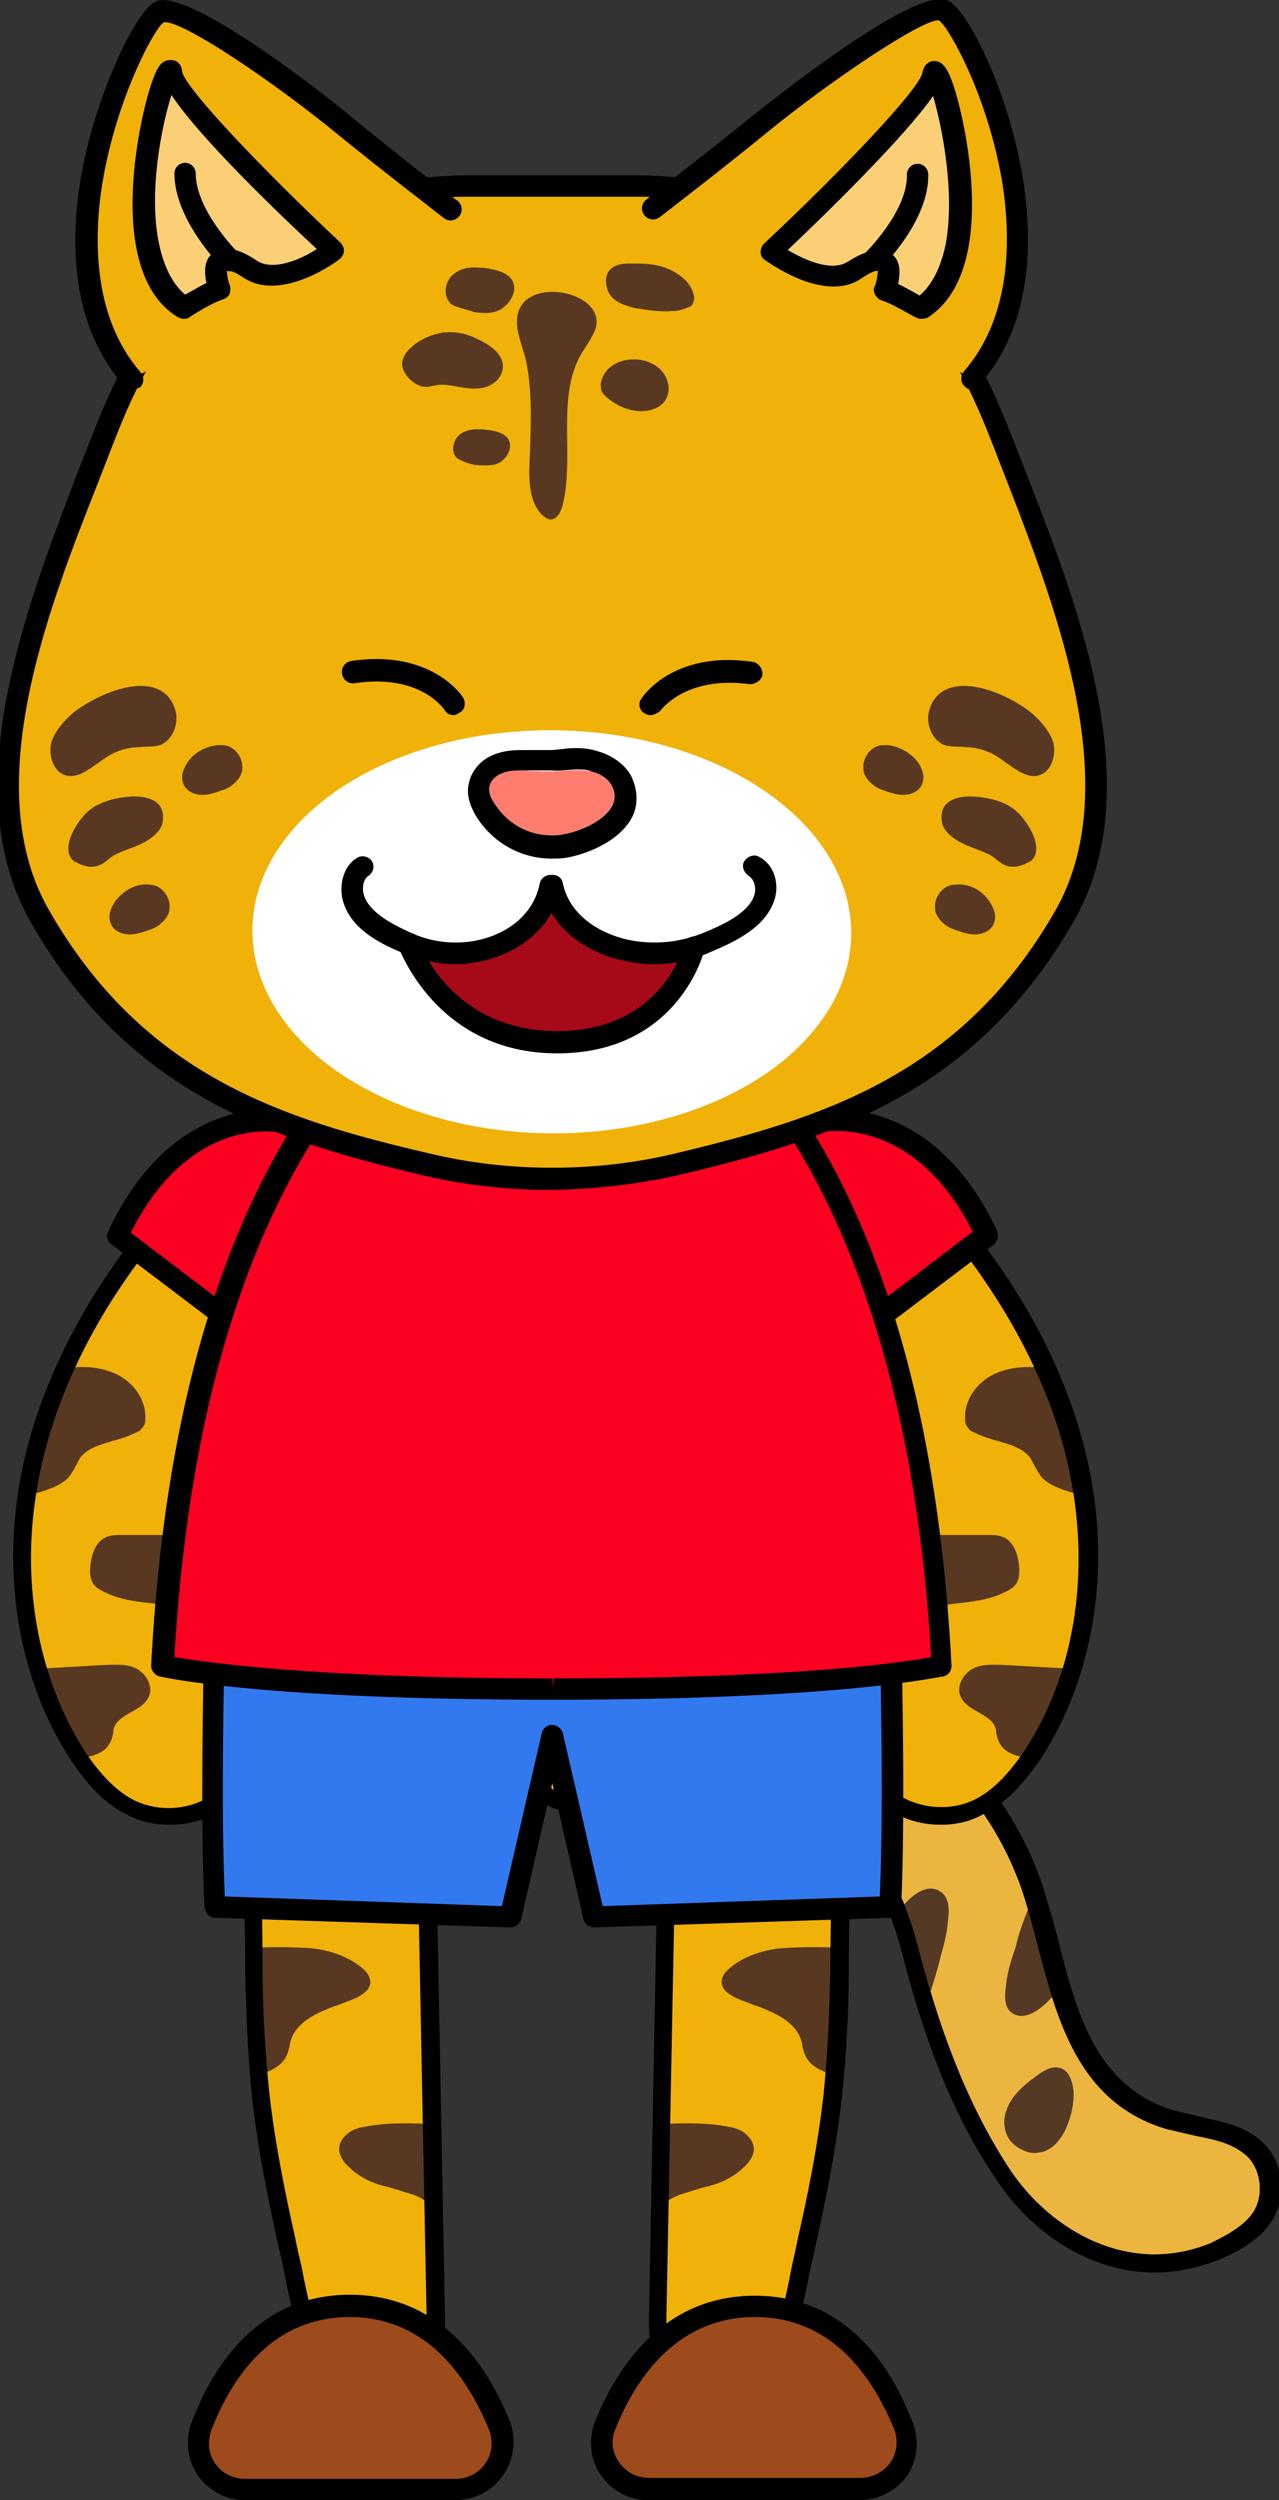 <?xml version="1.0" encoding="utf-8"?>
<!-- Generator: Adobe Illustrator 26.5.0, SVG Export Plug-In . SVG Version: 6.00 Build 0)  -->
<svg version="1.1" id="레이어_5" xmlns="http://www.w3.org/2000/svg" xmlns:xlink="http://www.w3.org/1999/xlink" x="0px"
	 y="0px" viewBox="0 0 132 258" style="enable-background:new 0 0 132 258;" xml:space="preserve">
<rect x="0" y="0" width="132" height="258" fill="#333333" stroke="none"/>
<g>
	<g>
		<path style="fill:#F0B109;" d="M26.2,190.3c-0.1,0.7-0.2,3.4-0.1,11.6c0,0.5,0,0.9,0,1.1c0,5.1,0.3,9.3,0.7,13.2
			c0.6,5.4,1.7,10.7,2.7,15.2c0.2,1.1,0.5,2.2,0.7,3.2c0.4,2.1,0.9,4.2,1.4,6.2c0.5,2,1.7,3.5,3.3,4.4c1.8,1,4.1,1.1,6.5,0.4
			c3.5-1.1,3.4-4.6,3.3-7.8L44,191C39.1,189.6,32.2,189.4,26.2,190.3z"/>
		<path style="fill:#583820;" d="M26.1,201c1.7-0.1,4.8-0.1,6.5,0.1c2,0.3,3.6,1,4.8,2c0.6,0.5,0.9,1.1,0.8,1.6
			c-0.1,0.8-1,1.2-1.3,1.4c-0.6,0.3-1.3,0.5-2,0.8c-0.7,0.2-1.3,0.5-2,0.8c-1,0.5-2.3,1.3-2.8,2.6c-0.1,0.3-0.2,0.5-0.2,0.8
			c-0.1,0.5-0.3,1.1-0.6,1.5c-0.7,0.9-1.7,1.2-2.8,1.6L26.1,201z"/>
		<path style="fill:#583820;" d="M44.5,228.3l0-0.1c0-1-1.3-1.5-1.8-1.7c-0.6-0.2-1.3-0.4-1.9-0.6c-0.6-0.2-1.2-0.3-1.8-0.5
			c-1.5-0.5-2.6-1.3-3.4-2.2c-0.4-0.5-0.6-1-0.6-1.4c0-0.7,0.4-1.3,1.1-1.8c0.6-0.4,1.3-0.5,1.9-0.6c2.3-0.4,4.6-0.3,6.8-0.2
			L44.5,228.3z"/>
		<path d="M38.6,247.1c-1.4,0-2.8-0.3-4-1c-1.9-1-3.2-2.8-3.8-5c-0.5-2.1-1-4.2-1.4-6.3c-0.2-1.1-0.5-2.2-0.7-3.2
			c-1-4.5-2.1-9.8-2.7-15.3c-0.4-4-0.6-8.2-0.7-13.3l0-1.1c-0.1-6.8-0.1-10.7,0.1-11.7l0.1-0.6l0.6-0.1c6.1-1,13.1-0.7,18.2,0.6
			l0.7,0.2l0.9,47.6c0.1,3.1,0.2,7.3-4,8.7C40.7,246.9,39.6,247.1,38.6,247.1z M27.1,191.1c-0.1,1.2-0.1,4,0,10.7l0,1.1
			c0,5,0.3,9.2,0.7,13.1c0.6,5.4,1.7,10.6,2.7,15.1c0.2,1.1,0.5,2.2,0.7,3.2c0.4,2.1,0.9,4.2,1.4,6.2c0.5,1.7,1.5,3.1,2.9,3.8
			c1.6,0.9,3.7,1,5.8,0.3c2.6-0.8,2.8-3.3,2.7-6.9l-0.9-46.2C38.6,190.6,32.5,190.4,27.1,191.1z"/>
	</g>
	<g>
		<path style="fill:#9D4A1C;" d="M25.3,256.9H47c3.4,0,5.8-3.5,4.5-6.6c-2.2-5.5-6.7-12.3-15.5-12.3c-8.8,0-13.2,6.9-15.3,12.4
			C19.5,253.5,21.9,256.9,25.3,256.9z"/>
		<path d="M47,258H25.3c-2,0-3.8-1-4.9-2.6c-1.1-1.6-1.3-3.7-0.6-5.5c2.3-6,7-13.1,16.3-13.1c0,0,0,0,0,0c9.3,0,14.1,7.1,16.5,13
			c0.7,1.8,0.5,3.9-0.6,5.5C50.9,257,49,258,47,258z M36.1,239.1C36.1,239.1,36,239.1,36.1,239.1c-8.1,0-12.2,6.3-14.3,11.7
			c-0.4,1.2-0.3,2.4,0.4,3.4c0.7,1,1.8,1.6,3.1,1.6H47c1.3,0,2.4-0.6,3.1-1.6c0.7-1,0.8-2.3,0.4-3.4
			C48.3,245.4,44.1,239.1,36.1,239.1z"/>
	</g>
</g>
<g>
	<g>
		<g>
			<path style="fill:#EBB53F;" d="M103.6,224.5c4.4,6.6,12.9,11.4,21.8,7.8c1.6-0.7,3.8-1.9,4.9-3.7c1.4-2.2,0.9-5.4-1-7
				c-1.6-1.4-3.6-1.8-5.8-2.3c-0.9-0.2-1.8-0.4-2.7-0.7c-8.5-2.5-10.6-10.5-12.6-18.2c-0.8-2.7-1.4-5.1-2.3-7.4
				c-2.1-5.1-5.4-9.7-9.6-13.3c-8.2-7.1-19.3-10.3-29.7-8.4l-0.1,0c-4.1,0.7-12.5,2.2-12.6,8.5c0,2.2,0.6,3.9,1.8,5
				c2.1,1.9,5.8,1.9,8.5,1.5c1.4-0.2,2.6-0.4,3.8-0.6c4.8-0.7,9.9-1.7,14.7,0.2c5.3,2,9.2,7.4,11.4,16
				C96.5,211.3,99.6,218.5,103.6,224.5L103.6,224.5z"/>
			<path d="M119.2,234.5c-6.8,0-12.8-4.2-16.3-9.5l0,0c-4.1-6-7.2-13.4-9.7-23.1c-2.1-8.2-5.8-13.5-10.8-15.3
				c-4.3-1.7-8.8-1-13.2-0.3l-1,0.2c-1.1,0.2-2.3,0.4-3.8,0.6c-1.9,0.3-6.5,0.7-9.2-1.7c-1.4-1.3-2.2-3.3-2.1-5.7
				c0.1-7.1,9.4-8.7,13.4-9.4l0.1,0l0.1,0c10.5-1.9,21.9,1.3,30.4,8.7c4.3,3.7,7.7,8.5,9.8,13.7c0.7,1.7,1.2,3.6,1.8,5.6l0.5,1.9
				c1.9,7.5,3.9,15.2,12,17.6l2.9,0.7c2.2,0.5,4.3,0.9,6,2.4c2.3,1.9,2.8,5.7,1.2,8.2c-1.2,2-3.5,3.2-5.3,4
				C123.5,234.1,121.3,234.5,119.2,234.5z M76.4,183.7c2.2,0,4.4,0.3,6.6,1.2c5.5,2.1,9.7,7.8,11.9,16.6c2.5,9.5,5.5,16.6,9.4,22.5
				l0,0c4.2,6.2,12.2,10.9,20.6,7.5c1.4-0.7,3.5-1.7,4.5-3.3c1.1-1.8,0.7-4.5-0.8-5.8c-1.4-1.2-3.1-1.6-5.2-2l-3-0.7
				c-9.1-2.7-11.3-11.3-13.3-18.9l-0.5-1.9c-0.5-1.9-1-3.7-1.7-5.4c-2-5-5.2-9.4-9.3-13c-8-7-18.8-10-28.9-8.2l-0.1,0l-0.1,0
				c-3.4,0.6-11.6,2-11.7,7.5c0,1.9,0.5,3.4,1.5,4.3c2.2,2,6.5,1.5,7.7,1.3c1.5-0.2,2.7-0.4,3.8-0.6l1.1-0.2
				C71.3,184.1,73.9,183.7,76.4,183.7z"/>
		</g>
	</g>
	<path style="fill:#543924;" d="M108.2,221.8c1.6-0.8,2.7-3.7,2.6-6l0,0c-0.1-1-0.5-2.2-1.4-2.4c-0.7-0.2-1.5,0.1-2.4,0.8
		c-1.7,1.2-2.7,2.3-3.1,3.5c-0.5,1.2-0.3,2.9,1,3.8c0.9,0.6,1.7,0.8,2.4,0.6C107.5,222.1,107.9,222,108.2,221.8z"/>
	<path style="fill:#543924;" d="M109.1,205.4c-0.9,1.3-3.4,3.8-5,2c-0.6-0.9-0.3-2.2-0.2-3.1c0.2-1.2,0.5-2.2,0.9-3.3
		c0.4-1.8,1.1-3.5,1.8-5.2"/>
	<path style="fill:#543924;" d="M92.5,197.6c0.8-1.3,3.2-3.9,4.9-2.1c0.7,0.8,0.5,2.1,0.4,3.1c-0.1,1-0.4,2.2-0.7,3.2
		c-0.4,1.7-1,3.6-1.6,5.3"/>
	<g>
		<path d="M119.2,234.5c-6.8,0-12.8-4.2-16.3-9.5l0,0c-4.1-6-7.2-13.4-9.7-23.1c-2.1-8.2-5.8-13.5-10.8-15.3
			c-4.3-1.7-8.8-1-13.2-0.3l-1,0.2c-1.1,0.2-2.3,0.4-3.8,0.6c-1.9,0.3-6.5,0.7-9.2-1.7c-1.4-1.3-2.2-3.3-2.1-5.7
			c0.1-7.1,9.4-8.7,13.4-9.4l0.1,0l0.1,0c10.5-1.9,21.9,1.3,30.4,8.7c4.3,3.7,7.7,8.5,9.8,13.7c0.7,1.7,1.2,3.6,1.8,5.6l0.5,1.9
			c1.9,7.5,3.9,15.2,12,17.6l2.9,0.7c2.2,0.5,4.3,0.9,6,2.4c2.3,1.9,2.8,5.7,1.2,8.2c-1.2,2-3.5,3.2-5.3,4
			C123.5,234.1,121.3,234.5,119.2,234.5z M76.4,183.7c2.2,0,4.4,0.3,6.6,1.2c5.5,2.1,9.7,7.8,11.9,16.6c2.5,9.5,5.5,16.6,9.4,22.5
			l0,0c4.2,6.2,12.2,10.9,20.6,7.5c1.4-0.7,3.5-1.7,4.5-3.3c1.1-1.8,0.7-4.5-0.8-5.8c-1.4-1.2-3.1-1.6-5.2-2l-3-0.7
			c-9.1-2.7-11.3-11.3-13.3-18.9l-0.5-1.9c-0.5-1.9-1-3.7-1.7-5.4c-2-5-5.2-9.4-9.3-13c-8-7-18.8-10-28.9-8.2l-0.1,0l-0.1,0
			c-3.4,0.6-11.6,2-11.7,7.5c0,1.9,0.5,3.4,1.5,4.3c2.2,2,6.5,1.5,7.7,1.3c1.5-0.2,2.7-0.4,3.8-0.6l1.1-0.2
			C71.3,184.1,73.9,183.7,76.4,183.7z"/>
	</g>
</g>
<path style="fill:#543924;" d="M91,185.9c1.4-0.8,2.3-3.4,2.3-5.3l0,0c0-0.8-0.4-1.8-1.2-2.1c-0.5-0.2-1.1,0-2,0.6
	c-1.3,0.9-2.2,2-2.6,3c-0.3,1.1-0.2,2.5,0.9,3.3c0.7,0.5,1.4,0.8,2.1,0.6C90.7,186,90.8,186,91,185.9z"/>
<path style="fill:#543924;" d="M68,184.2c-0.8-1.4-2.2-4.8,0.2-5.5c1-0.3,2.2,0.5,3,1c1,0.6,1.8,3,2.7,3.6"/>
<g>
	<path style="fill:#F0B109;" d="M90.7,121.1c-1,0-1.9,0.3-2.6,0.8c-2.2,1.6-1.4,3.4-0.1,6.1c0.3,0.6,0.6,1.1,0.8,1.6
		c1.6,3.9,2.7,8.2,3.8,12.3l0.4,1.4v0c1.9,7.2,3.4,14.8,0.6,21.6c-0.6,1.6-1.5,3.1-2.4,4.6c-1.6,2.8-3.2,5.5-3.2,8.6
		c-0.1,3.1,1.6,6.2,4.2,7.8c2.6,1.7,6.1,1.9,8.9,0.5c2-1,3.7-2.7,5.5-5.3c5.2-7.9,7-18.4,5-28.9c-1.8-9-6.5-18.2-13.5-26.6
		c-1.2-1.4-2.6-3-4.5-3.9C92.6,121.4,91.6,121.1,90.7,121.1z"/>
	<path style="fill:#583820;" d="M112.3,154.4c0,0-3.8-0.6-4.9-2.1c-0.2-0.3-0.4-0.6-0.6-1c-0.2-0.3-0.3-0.6-0.5-0.9
		c-0.8-1-2-1.3-3.3-1.7c-0.8-0.2-1.7-0.5-2.5-0.9c-0.3-0.1-0.5-0.3-0.7-0.6c-0.2-0.3-0.2-0.6-0.2-0.8c-0.1-1.8,1.1-3.7,3-4.6
		c1.5-0.7,3.2-0.9,5.4-0.6L112.3,154.4"/>
	<path style="fill:#583820;" d="M92.5,167.2c-1.4,1.5,3.7-1.5,5.9-1.7c1.9-0.2,3.8-0.4,5.5-1.3c0.4-0.2,0.9-0.5,1.1-1
		c0.2-0.4,0.2-0.9,0.2-1.3c-0.1-1.7-0.7-2.9-1.7-3.3c-0.5-0.2-1-0.2-1.5-0.2l-5.3,0l-1.6,0C95.1,158.4,93.9,165.7,92.5,167.2z"/>
	<path style="fill:#583820;" d="M110.6,172.2l-7.2-0.4c-0.9,0-1.9-0.1-2.8,0.3c-0.9,0.4-1.7,1.4-1.6,2.5c0.2,1.1,1.1,1.6,2,2.1
		c0.7,0.4,1.4,0.8,1.7,1.5c0.1,0.2,0.1,0.3,0.1,0.5c0,0.2,0.1,0.4,0.1,0.5c0.4,1.5,1.5,1.9,3,2.2
		C105.9,181.5,108.8,176.8,110.6,172.2z"/>
	<path d="M97.1,188.3c-1.9,0-3.8-0.5-5.4-1.6c-2.9-1.8-4.7-5.2-4.6-8.6c0.1-3.3,1.7-6.1,3.4-9.1c0.8-1.5,1.7-2.9,2.3-4.5
		c2.7-6.5,1.3-14-0.6-21l-0.4-1.4c-1.1-4.1-2.2-8.3-3.8-12.2c-0.2-0.5-0.5-1-0.7-1.5c-1.2-2.3-2.6-5.2,0.4-7.3
		c1.6-1.2,4.2-1.2,6.3-0.2c2,1,3.5,2.6,4.8,4.1c7.2,8.5,11.9,17.8,13.7,27c2.1,10.6,0.2,21.4-5.1,29.5c-1.9,2.8-3.7,4.6-5.9,5.7
		C100.1,188,98.6,188.3,97.1,188.3z M90.7,122.1c-0.8,0-1.5,0.2-2.1,0.6c-1.4,1-1.3,1.9,0.2,4.9c0.3,0.6,0.6,1.1,0.8,1.7
		c1.6,4,2.8,8.3,3.9,12.4l0.4,1.4c2,7.4,3.4,15.2,0.6,22.2c-0.7,1.7-1.6,3.2-2.4,4.7c-1.6,2.7-3.1,5.3-3.1,8.2
		c-0.1,2.8,1.4,5.5,3.7,7c2.3,1.5,5.5,1.7,7.9,0.5c1.8-0.9,3.4-2.5,5.1-5c5.1-7.7,6.8-18,4.8-28.2c-1.7-8.9-6.4-17.9-13.3-26.2
		c-1.1-1.4-2.5-2.9-4.2-3.7C92.3,122.3,91.5,122.1,90.7,122.1z"/>
</g>
<g>
	<path style="fill:#F0B109;" d="M21.1,121.8c-1.8,0.9-3.2,2.5-4.5,3.9c-7.1,8.4-11.7,17.5-13.5,26.6c-2,10.4-0.2,20.9,5,28.9
		c1.8,2.7,3.5,4.4,5.5,5.3c2.8,1.3,6.3,1.1,8.9-0.5c2.6-1.7,4.2-4.7,4.2-7.8c-0.1-3.1-1.6-5.8-3.2-8.6c-0.9-1.5-1.7-3-2.4-4.6
		c-2.8-6.8-1.3-14.4,0.6-21.6v0l0.4-1.4c1.1-4.1,2.2-8.3,3.8-12.3c0.2-0.5,0.5-1.1,0.8-1.6c1.4-2.7,2.1-4.6-0.1-6.1
		c-0.7-0.5-1.6-0.8-2.6-0.8C23,121.1,22,121.4,21.1,121.8z"/>
	<path style="fill:#583820;" d="M2.3,154.4c0,0,3.8-0.6,4.9-2.1c0.2-0.3,0.4-0.6,0.6-1c0.2-0.3,0.3-0.6,0.5-0.9c0.8-1,2-1.3,3.3-1.7
		c0.8-0.2,1.7-0.5,2.5-0.9c0.3-0.1,0.5-0.3,0.7-0.6c0.2-0.3,0.2-0.6,0.2-0.8c0.1-1.8-1.1-3.7-3-4.6c-1.5-0.7-3.2-0.9-5.4-0.6
		L2.3,154.4"/>
	<path style="fill:#583820;" d="M22,167.2c1.4,1.5-3.7-1.5-5.9-1.7c-1.9-0.2-3.8-0.4-5.5-1.3c-0.4-0.2-0.9-0.5-1.1-1
		c-0.2-0.4-0.2-0.9-0.2-1.3c0.1-1.7,0.7-2.9,1.7-3.3c0.5-0.2,1-0.2,1.5-0.2l5.3,0l1.6,0C19.5,158.4,20.6,165.7,22,167.2z"/>
	<path style="fill:#583820;" d="M3.9,172.2l7.2-0.4c0.9,0,1.9-0.1,2.8,0.3c0.9,0.4,1.7,1.4,1.6,2.5c-0.2,1.1-1.1,1.6-2,2.1
		c-0.7,0.4-1.4,0.8-1.7,1.5c-0.1,0.2-0.1,0.3-0.1,0.5c0,0.2-0.1,0.4-0.1,0.5c-0.4,1.5-1.5,1.9-3,2.2C8.7,181.5,5.7,176.8,3.9,172.2z
		"/>
	<path d="M17.5,188.3c-1.5,0-3-0.3-4.3-1c-2.1-1-4-2.8-5.9-5.7c-5.3-8.1-7.2-18.9-5.1-29.5c1.8-9.2,6.6-18.5,13.7-27
		c1.3-1.5,2.8-3.2,4.8-4.1c2.1-1.1,4.7-1,6.3,0.2c3,2.1,1.5,5,0.4,7.3c-0.3,0.5-0.5,1.1-0.7,1.5c-1.6,3.9-2.7,8.1-3.8,12.2l-0.4,1.4
		c-1.9,7.1-3.3,14.5-0.6,21c0.6,1.5,1.5,3,2.3,4.5c1.7,3,3.3,5.7,3.4,9.1c0.1,3.4-1.7,6.8-4.6,8.6C21.3,187.8,19.4,188.3,17.5,188.3
		z M23.9,122.1c-0.8,0-1.6,0.2-2.4,0.6l0,0c-1.6,0.8-3,2.3-4.2,3.7c-7,8.2-11.6,17.3-13.3,26.2c-2,10.2-0.2,20.4,4.8,28.2
		c1.7,2.5,3.3,4.1,5.1,5c2.5,1.2,5.6,1,7.9-0.5c2.3-1.5,3.8-4.3,3.7-7c-0.1-2.8-1.5-5.4-3.1-8.2c-0.9-1.5-1.8-3.1-2.4-4.7
		c-2.9-7-1.4-14.8,0.6-22.2l0.4-1.4c1.1-4.1,2.2-8.4,3.9-12.4c0.2-0.5,0.5-1.1,0.8-1.7c1.5-3,1.6-4,0.2-4.9
		C25.4,122.3,24.7,122.1,23.9,122.1z"/>
</g>
<g>
	<g>
		<path style="fill:#F0B109;" d="M68.8,191l-0.9,46.9c-0.1,3.1-0.2,6.7,3.3,7.8c2.4,0.8,4.7,0.6,6.5-0.4c1.7-0.9,2.8-2.4,3.3-4.4
			c0.5-2.1,1-4.2,1.4-6.2c0.2-1.1,0.5-2.2,0.7-3.2c1-4.5,2.1-9.7,2.7-15.2c0.4-4,0.6-8.2,0.7-13.2c0-0.2,0-0.5,0-1.1
			c0.2-8.2,0.1-10.8-0.1-11.6C80.6,189.4,73.7,189.6,68.8,191z"/>
		<path style="fill:#583820;" d="M86.6,201c-1.7-0.1-4.8-0.1-6.5,0.1c-2,0.3-3.6,1-4.8,2c-0.6,0.5-0.9,1.1-0.8,1.6
			c0.1,0.8,1,1.2,1.3,1.4c0.6,0.3,1.3,0.5,2,0.8c0.7,0.2,1.3,0.5,2,0.8c1,0.5,2.3,1.3,2.8,2.6c0.1,0.3,0.2,0.5,0.2,0.8
			c0.1,0.5,0.3,1.1,0.6,1.5c0.7,0.9,1.7,1.2,2.8,1.6L86.6,201z"/>
		<path style="fill:#583820;" d="M68.3,228.3l0-0.1c0-1,1.3-1.5,1.8-1.7c0.6-0.2,1.3-0.4,1.9-0.6c0.6-0.2,1.2-0.3,1.8-0.5
			c1.5-0.5,2.6-1.3,3.4-2.2c0.4-0.5,0.6-1,0.6-1.4c0-0.7-0.4-1.3-1.1-1.8c-0.6-0.4-1.3-0.5-1.9-0.6c-2.3-0.4-4.6-0.3-6.8-0.2
			L68.3,228.3z"/>
		<path d="M74.2,247.1c-1,0-2.1-0.2-3.2-0.5c-4.2-1.3-4.1-5.6-4-8.7l0.9-47.6l0.7-0.2c5.1-1.4,12-1.6,18.2-0.6l0.6,0.1l0.1,0.6
			c0.2,1.1,0.2,4.9,0.1,11.7l0,1.1c0,5.1-0.3,9.3-0.7,13.3c-0.6,5.5-1.7,10.8-2.7,15.3c-0.2,1.1-0.5,2.1-0.7,3.2
			c-0.4,2.1-0.9,4.2-1.5,6.3c-0.6,2.2-1.9,4-3.8,5C77,246.7,75.6,247.1,74.2,247.1z M69.7,191.7l-0.9,46.2c-0.1,3.6,0,6,2.7,6.9
			c2.1,0.7,4.2,0.6,5.8-0.3c1.4-0.8,2.4-2.1,2.9-3.8c0.5-2,1-4.1,1.4-6.2c0.2-1.1,0.5-2.2,0.7-3.3c1-4.4,2.1-9.7,2.7-15.1
			c0.4-3.9,0.6-8.1,0.7-13.1l0-1.1c0.1-6.8,0.1-9.6,0-10.7C80.3,190.4,74.2,190.6,69.7,191.7z"/>
	</g>
	<g>
		<path style="fill:#9D4A1C;" d="M88.7,256.9H66.9c-3.4,0-5.8-3.5-4.5-6.6c2.2-5.5,6.7-12.3,15.5-12.3c8.8,0,13.2,6.9,15.3,12.4
			C94.4,253.5,92.1,256.9,88.7,256.9z"/>
		<path d="M88.7,258H66.9c-2,0-3.8-1-4.9-2.6c-1.1-1.6-1.3-3.7-0.6-5.5c2.4-5.9,7.2-13,16.5-13c0,0,0,0,0,0c9.3,0,14,7.1,16.3,13.1
			c0.7,1.8,0.5,3.9-0.6,5.5C92.5,257,90.7,258,88.7,258z M77.9,239.1c-8,0-12.3,6.3-14.4,11.6c-0.5,1.2-0.3,2.4,0.4,3.4
			c0.7,1,1.8,1.6,3.1,1.6h21.8c1.2,0,2.4-0.6,3.1-1.6c0.7-1,0.8-2.3,0.4-3.4C90.1,245.4,86,239.1,77.9,239.1
			C77.9,239.1,77.9,239.1,77.9,239.1z"/>
	</g>
</g>
<g>
	<path style="fill:#3279F0;" d="M57,179.1l-4.3,18.7l-30.5-1c-0.5-10.1,0-28.8,0-28.8h69.7c0,0,0.5,18.7,0,28.8l-30.5,1L57,179.1"/>
	<path d="M61.3,198.9c-0.5,0-1-0.4-1.1-0.9l-3.2-14l-3.2,14c-0.1,0.5-0.6,0.9-1.1,0.9l-30.5-1c-0.6,0-1-0.5-1.1-1.1
		c-0.5-10,0-28.7,0-28.9c0-0.6,0.5-1.1,1.1-1.1h69.7c0.6,0,1.1,0.5,1.1,1.1c0,0.2,0.5,18.8,0,28.9c0,0.6-0.5,1-1.1,1.1L61.3,198.9
		C61.3,198.9,61.3,198.9,61.3,198.9z M57,178c0.5,0,1,0.4,1.1,0.9l4.1,17.8l28.6-1c0.4-8.7,0.1-22.6,0-26.6H23.2
		c-0.1,4-0.4,17.9,0,26.6l28.6,1l4.1-17.8C56,178.4,56.4,178,57,178z"/>
</g>
<g>
	<path style="fill:#FB0021;" d="M30.1,115.8c0,0-11.1-2.9-18,11.7l15.7,11.9C27.9,139.4,43.3,124.3,30.1,115.8z"/>
	<path d="M27.9,140.5c-0.2,0-0.5-0.1-0.7-0.2l-15.7-11.9c-0.4-0.3-0.6-0.9-0.3-1.4c7.2-15.3,19.2-12.3,19.3-12.3
		c0.1,0,0.2,0.1,0.3,0.1c3.5,2.2,5.4,5.1,5.8,8.6c0.8,8.1-7.5,16.4-7.8,16.8C28.4,140.4,28.2,140.5,27.9,140.5z M13.5,127.2
		l14.2,10.8c1.9-2.1,7.1-8.4,6.5-14.2c-0.3-2.7-1.8-5-4.6-6.8C28.3,116.6,19.5,115.3,13.5,127.2z"/>
</g>
<g>
	<path style="fill:#FB0021;" d="M83.8,115.8c0,0,11.1-2.9,18,11.7l-15.7,11.9C86.1,139.4,70.7,124.3,83.8,115.8z"/>
	<path d="M86.1,140.5c-0.3,0-0.6-0.1-0.8-0.3c-0.4-0.3-8.7-8.6-7.8-16.8c0.4-3.5,2.3-6.4,5.8-8.6c0.1-0.1,0.2-0.1,0.3-0.1
		c0.1,0,12.1-3,19.3,12.3c0.2,0.5,0.1,1-0.3,1.4l-15.7,11.9C86.6,140.5,86.3,140.5,86.1,140.5z M84.3,116.9
		c-2.8,1.8-4.3,4.1-4.6,6.8c-0.6,5.8,4.6,12.2,6.5,14.2l14.2-10.8C94.4,115.3,85.6,116.6,84.3,116.9z"/>
</g>
<g>
	<path style="fill:#FB0021;" d="M57,174.3c30.2,0,40.1-2.4,40.1-2.4C93.5,102.1,57,96.1,57,96.1s-36.5,6-40.1,75.8
		C16.8,171.9,26.8,174.2,57,174.3L57,174.3C57,174.3,57,174.3,57,174.3C57,174.3,57,174.3,57,174.3L57,174.3z"/>
	<path d="M57,175.4L57,175.4L57,175.4c-30.1,0-40-2.3-40.5-2.4c-0.5-0.1-0.9-0.6-0.9-1.1c3.6-69.9,39.5-76.5,41.1-76.8
		c0.1,0,0.2,0,0.4,0c1.5,0.3,37.5,6.9,41.1,76.8c0,0.5-0.3,1-0.9,1.1C97,173,87,175.4,57,175.4z M18,171c3.1,0.5,14.2,2.2,39,2.2
		l0.1,1.1v-1.1c24.8,0,35.9-1.6,39-2.2c-2-34.9-12.5-53.1-21-62.2C66.5,99.6,58.3,97.5,57,97.2C54.2,97.8,21.7,106.4,18,171z"/>
</g>
<g>
	<g>
		<path style="fill:#F0B109;" d="M104.2,47.5c-1.9-4.8-3.8-9.8-7-13.7c-7.7-9.4-20.4-14.5-31.3-14.5c-3,0-5.9,0-8.9-0.1
			c-3,0-6,0.1-8.9,0.1c-10.9,0-23.6,5.1-31.3,14.5c-3.2,3.9-5.1,8.9-7,13.7C4.6,60.9-3.8,80.7,4.1,94.6c9.8,17,24.1,21.9,39.8,25.6
			c4.3,1,8.6,1.5,13,1.5c4.4,0,8.8-0.5,13-1.5c15.7-3.7,30-8.5,39.8-25.6C117.8,80.7,109.3,60.9,104.2,47.5z"/>
		<path d="M57,122.8c-4.6,0-9-0.5-13.3-1.5c-15.6-3.7-30.4-8.4-40.5-26.1C-4.6,81.6,2.6,63,7.8,49.3l0.9-2.3c1.8-4.6,3.8-9.9,7.2-14
			c7.4-9,20.1-14.9,32.2-14.9c2.1,0,4.2,0,6.3,0l2.6,0l2.6,0c2.1,0,4.2,0,6.3,0C78,18.1,90.6,24,98,33c3.4,4.1,5.4,9.4,7.2,14l0,0
			l0.9,2.3c5.3,13.6,12.5,32.3,4.7,45.8c-10.2,17.7-25,22.4-40.5,26.1C66,122.2,61.5,122.7,57,122.8z M57,20.3l-2.6,0
			c-2.1,0-4.2,0-6.3,0c-11.5,0-23.4,5.5-30.4,14.1c-3.1,3.8-5,8.7-6.8,13.4l-0.9,2.3C4.8,63.3-2.2,81.4,5.1,94
			c9.7,16.9,24,21.5,39.1,25c4.1,1,8.4,1.5,12.8,1.5c4.4,0,8.7-0.5,12.8-1.5c15.1-3.6,29.4-8.1,39.1-25c7.2-12.6,0.3-30.7-4.8-43.9
			l-0.9-2.3c-1.8-4.7-3.7-9.6-6.8-13.4c-7-8.6-19-14.1-30.4-14.1c-2.1,0-4.2,0-6.3,0L57,20.3z"/>
	</g>
	
		<ellipse transform="matrix(7.726247e-03 -1 1 7.726247e-03 -39.688 152.312)" style="fill:#FFFFFF;" cx="56.9" cy="96.2" rx="20.8" ry="30.9"/>
	<path style="fill:#A60918;" d="M71.6,97.7c0,0-2.3,9.8-14.2,9.8S42.1,97.3,42.1,97.3s8.2,4.3,14.7-4.5
		C56.9,92.8,61.1,100.5,71.6,97.7z"/>
	<g>
		<path style="fill-rule:evenodd;clip-rule:evenodd;fill:#FF7D6E;" d="M56.9,79.6c1.4,0,2.7-0.3,4.1,0c0.9,0.2,1.7,0.7,2.1,1.4
			c1.6,2.8-2.9,4.8-5,5.1c-2.9,0.5-5.7-0.8-7.2-3.4c-0.2-0.3-0.4-0.7-0.4-1.1c-0.1-0.8,0.5-1.5,1.3-1.8c0.7-0.3,1.5-0.3,2.3-0.3
			C55,79.6,56,79.6,56.9,79.6z"/>
		<path d="M59.6,79.4c0.5,0,1,0,1.4,0.2c0.9,0.2,1.7,0.7,2.1,1.4c1.6,2.8-2.9,4.8-5,5.1c-0.4,0.1-0.8,0.1-1.2,0.1
			c-2.5,0-4.7-1.3-6-3.5c-0.2-0.3-0.4-0.7-0.4-1.1c-0.1-0.8,0.5-1.5,1.3-1.8c0.7-0.3,1.5-0.3,2.3-0.3c0.9,0,1.9,0,2.8,0
			C57.8,79.6,58.7,79.4,59.6,79.4 M59.6,77.2c-0.5,0-1,0-1.5,0.1c-0.4,0-0.8,0.1-1.2,0.1l-2.8,0c-0.9,0-2,0-3.2,0.5
			c-1.7,0.7-2.7,2.3-2.6,4c0.1,0.9,0.4,1.5,0.7,2.1c1.7,2.9,4.7,4.6,7.9,4.6c0.5,0,1.1,0,1.6-0.1c1.8-0.3,5.5-1.6,6.8-4.3
			c0.6-1.3,0.5-2.8-0.2-4.2c-0.7-1.2-2-2.1-3.5-2.5C61,77.3,60.3,77.2,59.6,77.2L59.6,77.2z"/>
	</g>
	<g>
		<path d="M47.1,99.5c-1.9,0-3.7-0.4-5.4-1.1c-1.9-0.8-5.2-2.2-6.2-5.1c-0.6-1.6-0.2-3.9,1.4-4.8c0.5-0.3,1.2-0.1,1.5,0.4
			c0.3,0.5,0.1,1.2-0.4,1.5c-0.5,0.3-0.7,1.3-0.4,2.1c0.7,1.9,3.4,3.1,4.9,3.8c1.8,0.8,3.7,1.1,5.7,0.9c3-0.3,6.7-2.1,7.5-6
			c0.1-0.6,0.7-1,1.3-0.9c0.6,0.1,1,0.7,0.9,1.3c-1.1,5.1-5.8,7.4-9.5,7.8C48,99.5,47.6,99.5,47.1,99.5z"/>
	</g>
	<g>
		<path d="M67.5,99.5c-0.5,0-1,0-1.5-0.1c-4-0.4-9-2.7-10.1-7.8c-0.1-0.6,0.2-1.2,0.9-1.3c0.6-0.1,1.2,0.2,1.3,0.9
			c0.8,3.7,4.7,5.7,8.2,6c2.1,0.2,4.2-0.1,6.2-0.9c1.7-0.7,4.6-1.9,5.3-3.8c0.3-0.7,0.1-1.7-0.5-2.1c-0.5-0.3-0.8-1-0.5-1.5
			c0.3-0.5,1-0.8,1.5-0.5c1.8,0.9,2.2,3.2,1.5,4.8c-1.1,2.8-4.5,4.2-6.6,5.1C71.4,99.1,69.4,99.5,67.5,99.5z"/>
	</g>
	<g>
		<path style="fill:#F0B109;" d="M46.5,21.6c0,0-6.4-5-10.9-8.6S19,0.3,16.6,1.2c-2.4,0.9-14.1,25.2-3,37.9"/>
		<path d="M13.6,40.2c-0.3,0-0.6-0.1-0.8-0.4C5.9,32,7.6,20.5,9.2,14.4c1.8-6.8,5.1-13.6,7-14.3c3.7-1.3,19.5,11.4,20.1,12
			c4.4,3.6,10.8,8.6,10.9,8.6c0.5,0.4,0.6,1.1,0.2,1.6c-0.4,0.5-1.1,0.6-1.6,0.2c-0.1-0.1-6.5-5-10.9-8.6
			c-6.7-5.5-16.2-11.9-18-11.6C16,2.8,11.7,10.6,10.4,20c-0.7,5.4-0.6,13,4.1,18.4c0.4,0.5,0.4,1.2-0.1,1.6
			C14.1,40.1,13.9,40.2,13.6,40.2z"/>
	</g>
	<g>
		<path style="fill:#FACF75;" d="M34.4,25.9c0,0-16.2-15.2-16.7-18.2s-7,19,1.2,24.2c0,0,2.3-1.5,3.6-1.9c0,0-2-5.3,3.2-2.1
			C29.1,29.9,34.4,25.9,34.4,25.9z"/>
		<path d="M18.9,32.9c-0.2,0-0.4-0.1-0.6-0.2c-7.4-4.6-4-20.1-2.7-24c0.5-1.4,0.9-2.6,2.1-2.5c0.2,0,1,0.1,1.1,1.2
			c0.3,1.7,8.5,10.3,16.3,17.6c0.2,0.2,0.4,0.5,0.4,0.9c0,0.3-0.2,0.6-0.4,0.8c-0.2,0.2-6,4.5-9.9,2c-1-0.7-1.6-0.8-1.8-0.9
			c0,0.3,0.1,1.1,0.3,1.6c0.1,0.3,0.1,0.6,0,0.9c-0.1,0.3-0.4,0.5-0.7,0.6c-1,0.3-2.8,1.4-3.4,1.8C19.4,32.9,19.2,32.9,18.9,32.9z
			 M17.7,9.8c-1,3.1-2.4,10-1.3,15.3c0.5,2.4,1.4,4.2,2.7,5.3c0.6-0.3,1.4-0.8,2.2-1.2c-0.2-1-0.3-2.4,0.7-3.1
			c1.3-1,3.2-0.1,4.5,0.8c1.7,1.1,4.5-0.1,6.2-1.2C28.7,22,20.5,14.1,17.7,9.8z"/>
	</g>
	<g>
		<path style="fill:#FF7D6E;" d="M23.8,26.9c0,0-4.7-4.6-4.6-8.9"/>
		<path d="M23.8,28c-0.3,0-0.6-0.1-0.8-0.3c-0.2-0.2-5-5-5-9.8c0-0.6,0.5-1.1,1.1-1.1c0,0,0,0,0,0c0.6,0,1.1,0.5,1.1,1.1
			c0,3.8,4.3,8.1,4.3,8.1c0.4,0.4,0.4,1.1,0,1.6C24.4,27.9,24.1,28,23.8,28z"/>
	</g>
	<g>
		<path style="fill:#F0B109;" d="M67.4,21.6c0,0,6.4-5,10.9-8.6C82.8,9.3,95,0.3,97.4,1.2c2.4,0.9,14.1,25.2,3,37.9"/>
		<path d="M100.3,40.2c-0.3,0-0.5-0.1-0.7-0.3c-0.5-0.4-0.5-1.1-0.1-1.6c4.7-5.4,4.8-13,4.1-18.4c-1.3-9.4-5.7-17.2-6.7-17.8
			C95.3,1.9,85.7,8.3,79,13.8c-4.4,3.6-10.9,8.6-10.9,8.6c-0.5,0.4-1.2,0.3-1.6-0.2c-0.4-0.5-0.3-1.2,0.2-1.6
			c0.1-0.1,6.5-5,10.9-8.6c0.7-0.5,16.4-13.3,20.1-12c1.9,0.7,5.3,7.5,7,14.3c1.6,6.2,3.2,17.7-3.6,25.4
			C100.9,40.1,100.6,40.2,100.3,40.2z"/>
	</g>
	<g>
		<path style="fill:#FACF75;" d="M79.5,25.9c0,0,16.2-15.2,16.7-18.2s7,19-1.2,24.2c0,0-2.3-1.5-3.6-1.9c0,0,2-5.3-3.2-2.1
			C84.8,29.9,79.5,25.9,79.5,25.9z"/>
		<path d="M95,32.9c-0.2,0-0.4-0.1-0.6-0.2C93.8,32.4,92,31.3,91,31c-0.3-0.1-0.5-0.3-0.7-0.6c-0.1-0.3-0.2-0.6,0-0.9
			c0.2-0.5,0.3-1.3,0.3-1.6c-0.2,0-0.8,0.2-1.8,0.9c-3.9,2.5-9.7-1.9-9.9-2c-0.3-0.2-0.4-0.5-0.4-0.8c0-0.3,0.1-0.6,0.4-0.9
			c7.8-7.3,16-15.9,16.3-17.6c0.2-1.1,1-1.2,1.1-1.2c1.1-0.1,1.6,1.1,2.1,2.5c1.3,3.9,4.7,19.3-2.7,24C95.4,32.9,95.2,32.9,95,32.9z
			 M92.7,29.3c0.8,0.4,1.7,0.9,2.2,1.2c1.3-1.1,2.2-2.9,2.7-5.3c1-5.4-0.4-12.2-1.3-15.3c-2.9,4.2-11.1,12.2-15,15.9
			c1.7,1,4.5,2.3,6.2,1.2c1.3-0.8,3.2-1.8,4.5-0.8C93,26.9,92.9,28.2,92.7,29.3z"/>
	</g>
	<g>
		<path style="fill:#FF7D6E;" d="M90.1,26.9c0,0,4.7-4.6,4.6-8.9"/>
		<path d="M90.1,28c-0.3,0-0.6-0.1-0.8-0.3c-0.4-0.4-0.4-1.2,0-1.6c0,0,4.4-4.3,4.3-8.1c0-0.6,0.5-1.1,1.1-1.1c0,0,0,0,0,0
			c0.6,0,1.1,0.5,1.1,1.1c0.1,4.8-4.8,9.6-5,9.8C90.7,27.9,90.4,28,90.1,28z"/>
	</g>
	<path style="fill-rule:evenodd;clip-rule:evenodd;fill:#583820;" d="M54.7,46.6c-0.1,2.3-0.3,4.9,1.2,6.5c0.2,0.2,0.5,0.4,0.8,0.5
		c0.8,0.1,1.2-0.8,1.4-1.6c1.2-5.1-0.7-11,1.9-15.5c0.5-0.8,1-1.5,1.4-2.4c1.5-4-7.3-5.8-8-1.5c-0.3,1.6,0.8,3.7,1,5.2
		C54.9,40.6,54.8,43.7,54.7,46.6z"/>
	<path style="fill-rule:evenodd;clip-rule:evenodd;fill:#583820;" d="M14.9,70.8c1.5,0.1,2.7,0.8,3.2,2.5c0.4,1.4-0.3,3.1-1.6,3.6
		c-0.7,0.2-1.4,0.1-2.1,0.2c-1.2,0-2.5,0.4-3.5,1.1c-1.4,0.9-2.9,2.4-4.4,1.7c-1.1-0.5-1.5-2.1-1.2-3.3c0.4-1.2,1.3-2.2,2.2-3
		C9.1,72.3,12.4,70.6,14.9,70.8z"/>
	<path style="fill-rule:evenodd;clip-rule:evenodd;fill:#583820;" d="M9.8,83.2c-0.3,0.2-0.6,0.4-0.9,0.7c-0.9,0.9-2.3,3-1.7,4.4
		c0.1,0.3,0.4,0.6,0.7,0.7c0.7,0.4,1.6,0.6,2.3,0.3c0.6-0.2,1-0.7,1.5-1c0.5-0.3,1.1-0.5,1.6-0.7c1.1-0.4,2.3-0.9,3.1-1.9
		c0.2-0.3,0.4-0.6,0.4-1c0.3-2.2-1.8-2.6-3.4-2.5C12.1,82.3,10.9,82.6,9.8,83.2z"/>
	<path style="fill-rule:evenodd;clip-rule:evenodd;fill:#583820;" d="M46,34.3c-0.4,0-0.7,0.1-1.1,0.2c-1.2,0.3-3.3,1.5-3.4,3
		c0,0.3,0.1,0.7,0.3,1c0.4,0.7,1.2,1.3,1.9,1.4c0.6,0.1,1.2-0.2,1.8-0.2c0.6,0,1.2,0.1,1.7,0.2c1.2,0.2,2.4,0.4,3.5-0.2
		c0.3-0.2,0.6-0.4,0.8-0.7c1.2-1.8-0.5-3.2-2-3.9C48.4,34.5,47.2,34.2,46,34.3z"/>
	<path style="fill-rule:evenodd;clip-rule:evenodd;fill:#583820;" d="M11.9,93c-0.4,0.6-0.8,1.4-0.5,2.2c0.2,0.7,0.9,1.1,1.6,1.2
		s1.4-0.1,2-0.3c0.6-0.2,1.2-0.4,1.6-0.8c0.5-0.4,0.9-1,0.9-1.6c0.1-1.2-0.9-2.4-2-2.4C14.2,91.1,12.8,91.8,11.9,93z"/>
	<path style="fill-rule:evenodd;clip-rule:evenodd;fill:#583820;" d="M19.4,78.6c-0.4,0.6-0.8,1.4-0.5,2.2c0.2,0.7,0.9,1.1,1.6,1.2
		c0.7,0.1,1.4-0.1,2-0.3c0.6-0.2,1.2-0.4,1.6-0.8c0.5-0.4,0.9-1,0.9-1.6c0.1-1.2-0.9-2.4-2-2.4C21.6,76.8,20.2,77.5,19.4,78.6z"/>
	<path style="fill-rule:evenodd;clip-rule:evenodd;fill:#583820;" d="M99.1,70.8c-1.5,0.1-2.7,0.8-3.2,2.5c-0.4,1.4,0.3,3.1,1.6,3.6
		c0.7,0.2,1.4,0.1,2.1,0.2c1.2,0,2.5,0.4,3.5,1.1c1.4,0.9,2.9,2.4,4.4,1.7c1.1-0.5,1.5-2.1,1.2-3.3c-0.4-1.2-1.3-2.2-2.2-3
		C104.9,72.3,101.7,70.6,99.1,70.8z"/>
	<path style="fill-rule:evenodd;clip-rule:evenodd;fill:#583820;" d="M104.2,83.2c0.3,0.2,0.6,0.4,0.9,0.7c0.9,0.9,2.3,3,1.7,4.4
		c-0.1,0.3-0.4,0.6-0.7,0.7c-0.7,0.4-1.6,0.6-2.3,0.3c-0.6-0.2-1-0.7-1.5-1c-0.5-0.3-1.1-0.5-1.6-0.7c-1.1-0.4-2.3-0.9-3.1-1.9
		c-0.2-0.3-0.4-0.6-0.4-1c-0.3-2.2,1.8-2.6,3.4-2.5C101.9,82.3,103.2,82.6,104.2,83.2z"/>
	<path style="fill-rule:evenodd;clip-rule:evenodd;fill:#583820;" d="M102.1,93c0.4,0.6,0.8,1.4,0.5,2.2c-0.2,0.7-0.9,1.1-1.6,1.2
		s-1.4-0.1-2-0.3c-0.6-0.2-1.2-0.4-1.6-0.8c-0.5-0.4-0.9-1-0.9-1.6c-0.1-1.2,0.9-2.4,2-2.4C99.9,91.1,101.3,91.8,102.1,93z"/>
	<path style="fill-rule:evenodd;clip-rule:evenodd;fill:#583820;" d="M94.7,78.6c0.4,0.6,0.8,1.4,0.5,2.2c-0.2,0.7-0.9,1.1-1.6,1.2
		c-0.7,0.1-1.4-0.1-2-0.3c-0.6-0.2-1.2-0.4-1.6-0.8c-0.5-0.4-0.9-1-0.9-1.6c-0.1-1.2,0.9-2.4,2-2.4C92.4,76.8,93.8,77.5,94.7,78.6z"
		/>
	<path style="fill-rule:evenodd;clip-rule:evenodd;fill:#583820;" d="M69.4,32.1c0.5,0,0.9-0.1,1.4-0.3c0.2-0.1,0.4-0.1,0.6-0.3
		c0.2-0.3,0.3-0.7,0.2-1c-0.2-1.2-1.3-2.1-2.3-2.6c-1.2-0.6-2.4-0.7-3.7-0.7c-0.9,0-2-0.1-2.7,0.7c-0.6,0.7-0.4,2,0.2,2.7
		s1.6,1,2.5,1.2C66.8,32,68.1,32.2,69.4,32.1z"/>
	<path style="fill-rule:evenodd;clip-rule:evenodd;fill:#583820;" d="M69,39.9c-0.4-3.6-6.4-3.8-7-0.3c0,0.3,0,0.5,0.1,0.8
		c0.1,0.2,0.3,0.4,0.4,0.5c0.8,0.7,1.7,1.2,2.6,1.4c0.9,0.2,1.8,0.2,2.6-0.2C68.5,41.8,69.1,40.9,69,39.9z"/>
	<path style="fill-rule:evenodd;clip-rule:evenodd;fill:#583820;" d="M51.3,32.1c1.1-0.4,2.2-1.9,1.6-3.1c-0.6-1.2-2.9-1.4-4-1.4
		c-0.9,0-1.8,0.3-2.4,1c-0.6,0.7-0.7,1.9-0.1,2.6c0.2,0.3,0.6,0.4,0.9,0.5c0.5,0.2,1.1,0.3,1.6,0.5C49.7,32.3,50.5,32.4,51.3,32.1z"
		/>
	<path style="fill-rule:evenodd;clip-rule:evenodd;fill:#583820;" d="M51.2,47.9c0.9-0.3,1.8-1.5,1.3-2.5c-0.5-1-2.4-1.1-3.3-1.1
		c-0.7,0-1.5,0.2-2,0.8c-0.5,0.6-0.6,1.6-0.1,2.1c0.2,0.2,0.5,0.3,0.7,0.4c0.4,0.2,0.9,0.3,1.3,0.4C49.8,48,50.5,48.1,51.2,47.9z"/>
	<path d="M46.8,73.8c-0.4,0-0.7-0.2-0.9-0.5c-0.1-0.2-2.6-3.8-9.3-2.8c-0.6,0.1-1.2-0.3-1.3-1c-0.1-0.6,0.3-1.2,1-1.3
		c8.2-1.2,11.4,3.6,11.5,3.8c0.3,0.5,0.2,1.2-0.3,1.5C47.2,73.7,47,73.8,46.8,73.8z"/>
	<path d="M67.1,73.8c-0.2,0-0.4-0.1-0.6-0.2c-0.5-0.3-0.7-1-0.3-1.5c0.1-0.2,3.3-5,11.5-3.8c0.6,0.1,1,0.7,1,1.3
		c-0.1,0.6-0.7,1-1.3,1c-6.7-0.9-9.2,2.7-9.3,2.8C67.8,73.6,67.5,73.8,67.1,73.8z"/>
	<path d="M57.5,108.7c-12.5,0-16.3-10.9-16.4-11c-0.2-0.6,0.1-1.2,0.7-1.4c0.6-0.2,1.2,0.1,1.4,0.7c0.1,0.4,3.4,9.4,14.3,9.4
		c10.8,0,13-8.6,13.1-8.9c0.1-0.6,0.7-1,1.3-0.8c0.6,0.1,1,0.7,0.8,1.3C72.7,98.1,70.1,108.7,57.5,108.7z"/>
</g>
</svg>
